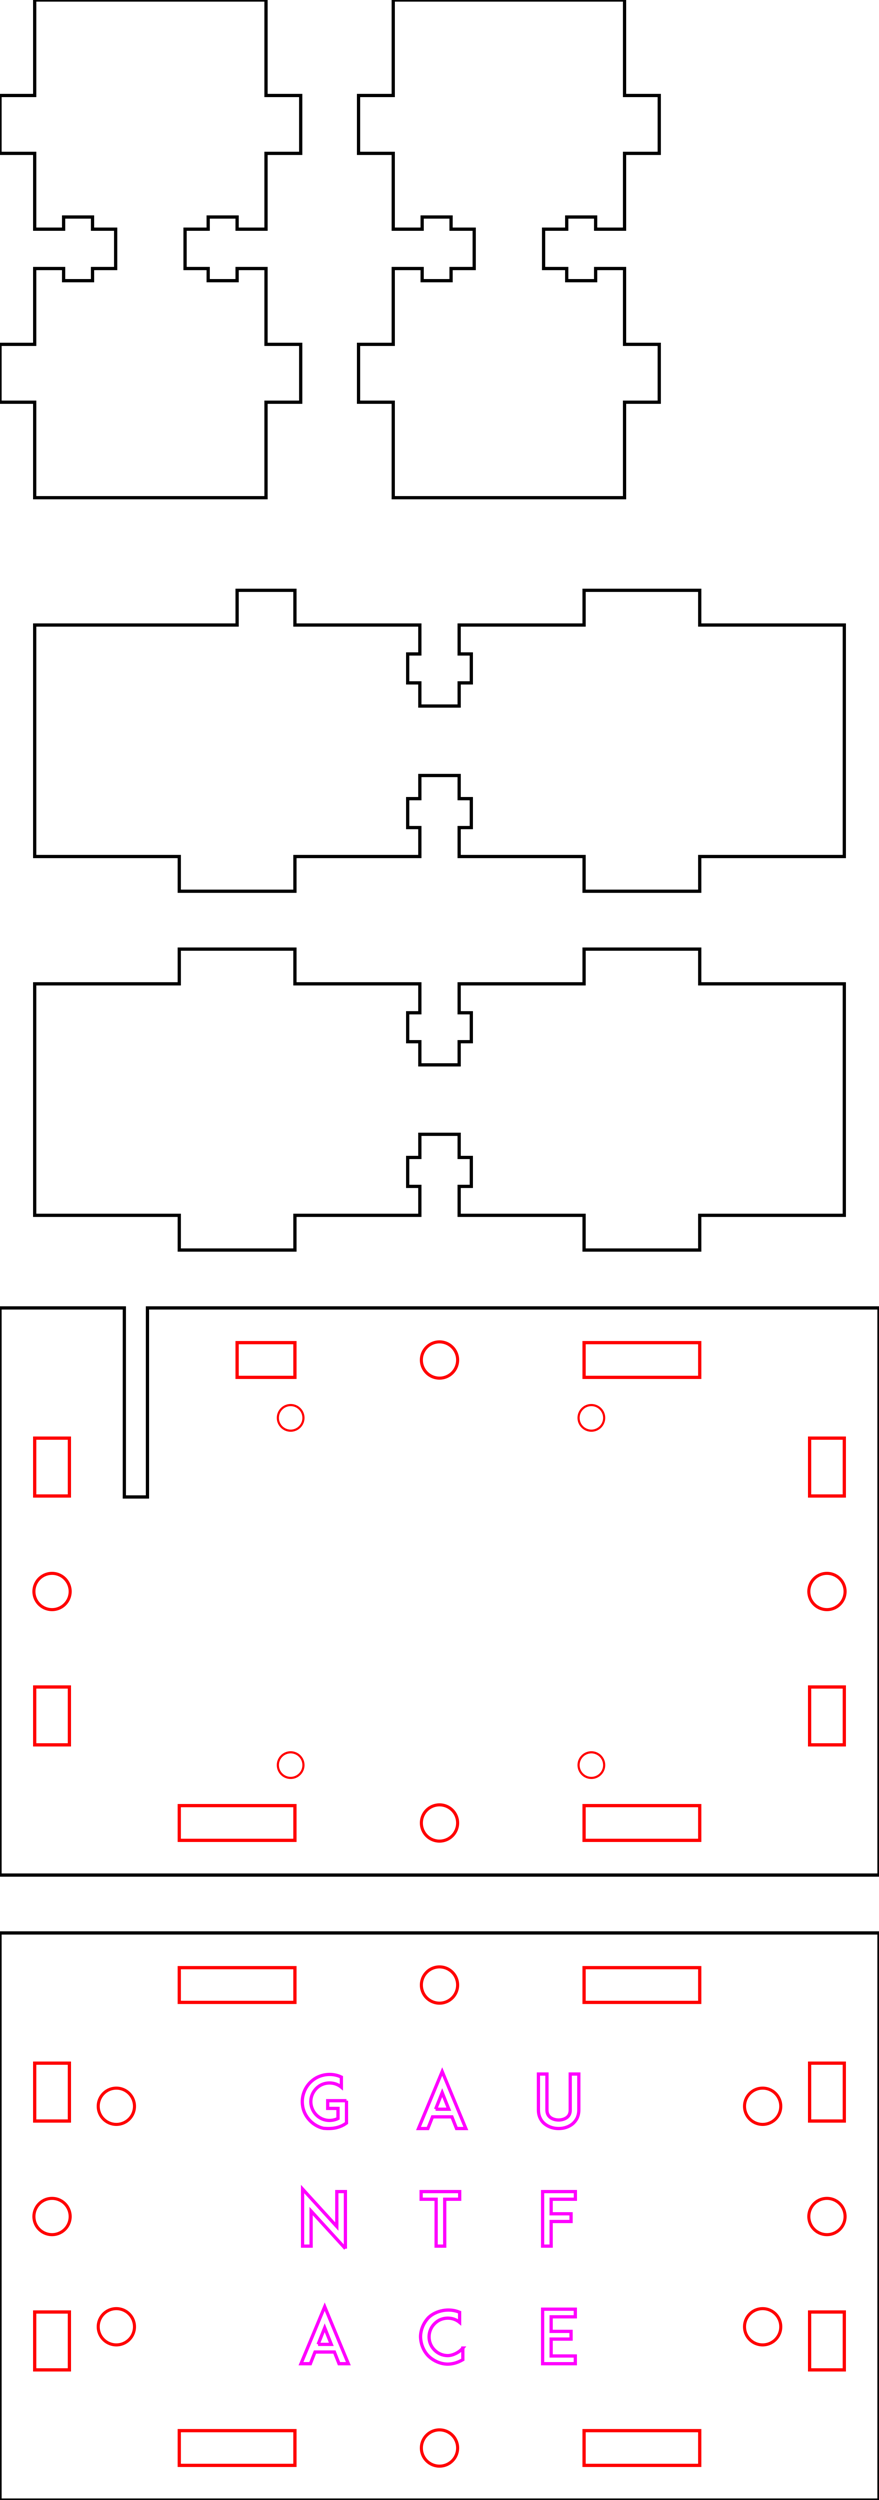 <?xml version="1.0" encoding="UTF-8" standalone="no"?>
<svg
   xmlns:sketch="http://www.bohemiancoding.com/sketch/ns"
   xmlns:dc="http://purl.org/dc/elements/1.1/"
   xmlns:cc="http://creativecommons.org/ns#"
   xmlns:rdf="http://www.w3.org/1999/02/22-rdf-syntax-ns#"
   xmlns:svg="http://www.w3.org/2000/svg"
   xmlns="http://www.w3.org/2000/svg"
   xmlns:sodipodi="http://sodipodi.sourceforge.net/DTD/sodipodi-0.dtd"
   xmlns:inkscape="http://www.inkscape.org/namespaces/inkscape"
   width="76mm"
   height="216mm"
   viewBox="0 -216 76 216"
   version="1.1"
   id="svg2"
   inkscape:version="0.91 r13725"
   sodipodi:docname="servo-driver-camera-mount.svg">
  <defs
     id="defs10" />
  <sodipodi:namedview
     pagecolor="#ffffff"
     bordercolor="#666666"
     borderopacity="1"
     objecttolerance="10"
     gridtolerance="10"
     guidetolerance="10"
     inkscape:pageopacity="0"
     inkscape:pageshadow="2"
     inkscape:window-width="1525"
     inkscape:window-height="904"
     id="namedview8"
     showgrid="false"
     inkscape:zoom="1.7443131"
     inkscape:cx="-2.9341319"
     inkscape:cy="167.53155"
     inkscape:window-x="79"
     inkscape:window-y="27"
     inkscape:window-maximized="0"
     inkscape:current-layer="svg2" />
  <title
     id="title4">OpenSCAD Model</title>
  <path
     d="m 54,-181.25 3,0 0,-5 -3,0 0,-6.55 -2.5,0 0,1.05 -2.5,0 0,-1.05 -2,0 0,-3.4 2,0 0,-1.05 2.5,0 0,1.05 2.5,0 0,-6.55 3,0 0,-5 -3,0 0,-8.25 -20,0 0,8.25 -3,0 0,5 3,0 0,6.55 2.5,0 0,-1.05 2.5,0 0,1.05 2,0 0,3.4 -2,0 0,1.05 -2.5,0 0,-1.05 -2.5,0 0,6.55 -3,0 0,5 3,0 0,8.25 20,0 z"
     id="path4214"
     style="stroke:#000000;stroke-opacity:1;stroke-width:0.282;stroke-miterlimit:4;stroke-dasharray:none;fill:none" />
  <path
     d="m 23,-181.25 3,0 0,-5 -3,0 0,-6.55 -2.5,0 0,1.05 -2.5,0 0,-1.05 -2,0 0,-3.4 2,0 0,-1.05 2.5,0 0,1.05 2.5,0 0,-6.55 3,0 0,-5 -3,0 0,-8.25 -20,0 0,8.25 -3,0 0,5 3,0 0,6.55 2.5,0 0,-1.05 2.5,0 0,1.05 2,0 0,3.4 -2,0 0,1.05 -2.5,0 0,-1.05 -2.5,0 0,6.55 -3,0 0,5 3,0 0,8.25 20,0 z"
     id="path4212"
     style="stroke:#000000;stroke-opacity:1;stroke-width:0.282;stroke-miterlimit:4;stroke-dasharray:none;fill:none" />
  <path
     d="m 25.5,-142 10.8,0 0,-2.5 -1.05,0 0,-2.5 1.05,0 0,-2 3.4,0 0,2 1.05,0 0,2.5 -1.05,0 0,2.5 10.8,0 0,3 10,0 0,-3 12.5,0 0,-20 -12.5,0 0,-3 -10,0 0,3 -10.8,0 0,2.5 1.05,0 0,2.5 -1.05,0 0,2 -3.4,0 0,-2 -1.05,0 0,-2.5 1.05,0 0,-2.5 -10.8,0 0,-3 -5,0 0,3 -17.5,0 0,20 12.5,0 0,3 10,0 z"
     id="path4210"
     style="stroke:#000000;stroke-opacity:1;stroke-width:0.282;stroke-miterlimit:4;stroke-dasharray:none;fill:none" />
  <path
     d="m 25.5,-111 10.8,0 0,-2.5 -1.05,0 0,-2.5 1.05,0 0,-2 3.4,0 0,2 1.05,0 0,2.5 -1.05,0 0,2.5 10.8,0 0,3 10,0 0,-3 12.5,0 0,-20 -12.5,0 0,-3 -10,0 0,3 -10.8,0 0,2.5 1.05,0 0,2.5 -1.05,0 0,2 -3.4,0 0,-2 -1.05,0 0,-2.5 1.05,0 0,-2.5 -10.8,0 0,-3 -10,0 0,3 -12.5,0 0,20 12.5,0 0,3 10,0 z"
     id="path4208"
     style="stroke:#000000;stroke-opacity:1;stroke-width:0.282;stroke-miterlimit:4;stroke-dasharray:none;fill:none" />
  <path
     inkscape:connector-curvature="0"
     d="m 76,-103 -63.25,0 0,16.333 -2,0 0,-16.333 -10.75,0 0,49 76,0 z"
     id="path4206"
     style="fill:none;stroke:#000000;stroke-width:0.282;stroke-miterlimit:4;stroke-dasharray:none;stroke-opacity:1" />
  <path
     inkscape:connector-curvature="0"
     d="m 20.5,-97 0,-3 5,0 0,3 z"
     id="path4204"
     style="fill:none;stroke:#ff0000;stroke-width:0.282;stroke-miterlimit:4;stroke-dasharray:none;stroke-opacity:1" />
  <path
     inkscape:connector-curvature="0"
     d="m 50.5,-97 0,-3 10,0 0,3 z"
     id="path4202"
     style="fill:none;stroke:#ff0000;stroke-width:0.282;stroke-miterlimit:4;stroke-dasharray:none;stroke-opacity:1" />
  <path
     inkscape:connector-curvature="0"
     d="m 3,-86.75 0,-5 3,0 0,5 z"
     id="path4194"
     style="fill:none;stroke:#ff0000;stroke-width:0.282;stroke-miterlimit:4;stroke-dasharray:none;stroke-opacity:1" />
  <path
     inkscape:connector-curvature="0"
     d="m 70,-86.75 0,-5 3,0 0,5 z"
     id="path4192"
     style="fill:none;stroke:#ff0000;stroke-width:0.282;stroke-miterlimit:4;stroke-dasharray:none;stroke-opacity:1" />
  <path
     inkscape:connector-curvature="0"
     d="m 70,-65.25 0,-5 3,0 0,5 z"
     id="path4186"
     style="fill:none;stroke:#ff0000;stroke-width:0.282;stroke-miterlimit:4;stroke-dasharray:none;stroke-opacity:1" />
  <path
     inkscape:connector-curvature="0"
     d="m 3,-65.25 0,-5 3,0 0,5 z"
     id="path4184"
     style="fill:none;stroke:#ff0000;stroke-width:0.282;stroke-miterlimit:4;stroke-dasharray:none;stroke-opacity:1" />
  <path
     inkscape:connector-curvature="0"
     d="m 50.5,-57 0,-3 10,0 0,3 z"
     id="path4178"
     style="fill:none;stroke:#ff0000;stroke-width:0.282;stroke-miterlimit:4;stroke-dasharray:none;stroke-opacity:1" />
  <path
     inkscape:connector-curvature="0"
     d="m 15.5,-57 0,-3 10,0 0,3 z"
     id="path4176"
     style="fill:none;stroke:#ff0000;stroke-width:0.282;stroke-miterlimit:4;stroke-dasharray:none;stroke-opacity:1" />
  <path
     inkscape:connector-curvature="0"
     d="M 76,-49 0,-49 0,0 76,0 Z"
     id="path4172"
     style="fill:none;stroke:#000000;stroke-width:0.282;stroke-miterlimit:4;stroke-dasharray:none;stroke-opacity:1" />
  <path
     inkscape:connector-curvature="0"
     d="m 50.5,-43 0,-3 10,0 0,3 z"
     id="path4170"
     style="fill:none;stroke:#ff0000;stroke-width:0.282;stroke-miterlimit:4;stroke-dasharray:none;stroke-opacity:1" />
  <path
     inkscape:connector-curvature="0"
     d="m 15.5,-43 0,-3 10,0 0,3 z"
     id="path4168"
     style="fill:none;stroke:#ff0000;stroke-width:0.282;stroke-miterlimit:4;stroke-dasharray:none;stroke-opacity:1" />
  <path
     inkscape:connector-curvature="0"
     d="m 3,-32.75 0,-5 3,0 0,5 z"
     id="path4164"
     style="fill:none;stroke:#ff0000;stroke-width:0.282;stroke-miterlimit:4;stroke-dasharray:none;stroke-opacity:1" />
  <path
     inkscape:connector-curvature="0"
     d="m 70,-32.75 0,-5 3,0 0,5 z"
     id="path4162"
     style="fill:none;stroke:#ff0000;stroke-width:0.282;stroke-miterlimit:4;stroke-dasharray:none;stroke-opacity:1" />
  <path
     inkscape:connector-curvature="0"
     d="m 3,-11.25 0,-5 3,0 0,5 z"
     id="path4148"
     style="fill:none;stroke:#ff0000;stroke-width:0.282;stroke-miterlimit:4;stroke-dasharray:none;stroke-opacity:1" />
  <path
     inkscape:connector-curvature="0"
     d="m 70,-11.25 0,-5 3,0 0,5 z"
     id="path4146"
     style="fill:none;stroke:#ff0000;stroke-width:0.282;stroke-miterlimit:4;stroke-dasharray:none;stroke-opacity:1" />
  <path
     inkscape:connector-curvature="0"
     d="m 15.5,-3 0,-3 10,0 0,3 z"
     id="path4144"
     style="fill:none;stroke:#ff0000;stroke-width:0.282;stroke-miterlimit:4;stroke-dasharray:none;stroke-opacity:1" />
  <path
     inkscape:connector-curvature="0"
     d="m 50.5,-3 0,-3 10,0 0,3 z"
     id="path4142"
     style="fill:none;stroke:#ff0000;stroke-width:0.282;stroke-miterlimit:4;stroke-dasharray:none;stroke-opacity:1" />
  <path
     style="opacity:1;fill:none;fill-opacity:1;stroke:#ff0000;stroke-width:0.266;stroke-miterlimit:4;stroke-dasharray:none;stroke-opacity:1"
     d="m 67.507,-34.025 a 1.567,1.567 0 0 1 -1.567,1.567 1.567,1.567 0 0 1 -1.567,-1.567 1.567,1.567 0 0 1 1.567,-1.567 1.567,1.567 0 0 1 1.567,1.567 z"
     id="path4254" />
  <path
     style="opacity:1;fill:none;fill-opacity:1;stroke:#ff0000;stroke-width:0.266;stroke-miterlimit:4;stroke-dasharray:none;stroke-opacity:1"
     d="m 67.507,-14.975 a 1.567,1.567 0 0 1 -1.567,1.567 1.567,1.567 0 0 1 -1.567,-1.567 1.567,1.567 0 0 1 1.567,-1.567 1.567,1.567 0 0 1 1.567,1.567 z"
     id="ellipse4265" />
  <path
     style="opacity:1;fill:none;fill-opacity:1;stroke:#ff0000;stroke-width:0.266;stroke-miterlimit:4;stroke-dasharray:none;stroke-opacity:1"
     d="M 73.067,-24.5 A 1.567,1.567 0 0 1 71.5,-22.933 1.567,1.567 0 0 1 69.933,-24.5 1.567,1.567 0 0 1 71.5,-26.067 1.567,1.567 0 0 1 73.067,-24.5 Z"
     id="ellipse4267" />
  <path
     style="opacity:1;fill:none;fill-opacity:1;stroke:#ff0000;stroke-width:0.266;stroke-miterlimit:4;stroke-dasharray:none;stroke-opacity:1"
     d="M 39.567,-44.5 A 1.567,1.567 0 0 1 38,-42.933 1.567,1.567 0 0 1 36.433,-44.5 1.567,1.567 0 0 1 38,-46.067 1.567,1.567 0 0 1 39.567,-44.5 Z"
     id="ellipse4269" />
  <path
     style="opacity:1;fill:none;fill-opacity:1;stroke:#ff0000;stroke-width:0.266;stroke-miterlimit:4;stroke-dasharray:none;stroke-opacity:1"
     d="M 39.567,-4.5 A 1.567,1.567 0 0 1 38,-2.933 1.567,1.567 0 0 1 36.433,-4.5 1.567,1.567 0 0 1 38,-6.067 a 1.567,1.567 0 0 1 1.567,1.567 z"
     id="ellipse4271" />
  <path
     style="opacity:1;fill:none;fill-opacity:1;stroke:#ff0000;stroke-width:0.266;stroke-miterlimit:4;stroke-dasharray:none;stroke-opacity:1"
     d="m 11.627,-34.025 a 1.567,1.567 0 0 1 -1.567,1.567 1.567,1.567 0 0 1 -1.567,-1.567 1.567,1.567 0 0 1 1.567,-1.567 1.567,1.567 0 0 1 1.567,1.567 z"
     id="ellipse4273" />
  <path
     style="opacity:1;fill:none;fill-opacity:1;stroke:#ff0000;stroke-width:0.266;stroke-miterlimit:4;stroke-dasharray:none;stroke-opacity:1"
     d="M 6.067,-24.5 A 1.567,1.567 0 0 1 4.5,-22.933 1.567,1.567 0 0 1 2.933,-24.5 1.567,1.567 0 0 1 4.5,-26.067 1.567,1.567 0 0 1 6.067,-24.5 Z"
     id="ellipse4275" />
  <path
     style="opacity:1;fill:none;fill-opacity:1;stroke:#ff0000;stroke-width:0.266;stroke-miterlimit:4;stroke-dasharray:none;stroke-opacity:1"
     d="m 11.627,-14.975 a 1.567,1.567 0 0 1 -1.567,1.567 1.567,1.567 0 0 1 -1.567,-1.567 1.567,1.567 0 0 1 1.567,-1.567 1.567,1.567 0 0 1 1.567,1.567 z"
     id="ellipse4277" />
  <path
     style="opacity:1;fill:none;fill-opacity:1;stroke:#ff0000;stroke-width:0.266;stroke-miterlimit:4;stroke-dasharray:none;stroke-opacity:1"
     d="M 39.567,-58.5 A 1.567,1.567 0 0 1 38,-56.933 1.567,1.567 0 0 1 36.433,-58.5 1.567,1.567 0 0 1 38,-60.067 1.567,1.567 0 0 1 39.567,-58.5 Z"
     id="ellipse4279" />
  <path
     style="opacity:1;fill:none;fill-opacity:1;stroke:#ff0000;stroke-width:0.266;stroke-miterlimit:4;stroke-dasharray:none;stroke-opacity:1"
     d="M 39.567,-98.5 A 1.567,1.567 0 0 1 38,-96.933 1.567,1.567 0 0 1 36.433,-98.5 1.567,1.567 0 0 1 38,-100.067 1.567,1.567 0 0 1 39.567,-98.5 Z"
     id="ellipse4281" />
  <path
     style="opacity:1;fill:none;fill-opacity:1;stroke:#ff0000;stroke-width:0.266;stroke-miterlimit:4;stroke-dasharray:none;stroke-opacity:1"
     d="M 73.067,-78.5 A 1.567,1.567 0 0 1 71.5,-76.933 1.567,1.567 0 0 1 69.933,-78.5 1.567,1.567 0 0 1 71.5,-80.067 1.567,1.567 0 0 1 73.067,-78.5 Z"
     id="ellipse4283" />
  <path
     style="opacity:1;fill:none;fill-opacity:1;stroke:#ff0000;stroke-width:0.266;stroke-miterlimit:4;stroke-dasharray:none;stroke-opacity:1"
     d="M 6.067,-78.5 A 1.567,1.567 0 0 1 4.5,-76.933 1.567,1.567 0 0 1 2.933,-78.5 1.567,1.567 0 0 1 4.5,-80.067 1.567,1.567 0 0 1 6.067,-78.5 Z"
     id="ellipse4285" />
  <path
     style="opacity:1;fill:none;fill-opacity:1;stroke:#ff0000;stroke-width:0.188;stroke-miterlimit:4;stroke-dasharray:none;stroke-opacity:1"
     d="M 52.237,-93.5 A 1.106,1.106 0 0 1 51.131,-92.394 1.106,1.106 0 0 1 50.025,-93.5 1.106,1.106 0 0 1 51.131,-94.606 1.106,1.106 0 0 1 52.237,-93.5 Z"
     id="ellipse4313" />
  <path
     style="opacity:1;fill:none;fill-opacity:1;stroke:#ff0000;stroke-width:0.188;stroke-miterlimit:4;stroke-dasharray:none;stroke-opacity:1"
     d="M 26.237,-93.5 A 1.106,1.106 0 0 1 25.131,-92.394 1.106,1.106 0 0 1 24.025,-93.5 1.106,1.106 0 0 1 25.131,-94.606 1.106,1.106 0 0 1 26.237,-93.5 Z"
     id="circle4315" />
  <path
     style="opacity:1;fill:none;fill-opacity:1;stroke:#ff0000;stroke-width:0.188;stroke-miterlimit:4;stroke-dasharray:none;stroke-opacity:1"
     d="m 26.237,-63.5 a 1.106,1.106 0 0 1 -1.106,1.106 1.106,1.106 0 0 1 -1.106,-1.106 1.106,1.106 0 0 1 1.106,-1.106 1.106,1.106 0 0 1 1.106,1.106 z"
     id="circle4317" />
  <path
     style="opacity:1;fill:none;fill-opacity:1;stroke:#ff0000;stroke-width:0.188;stroke-miterlimit:4;stroke-dasharray:none;stroke-opacity:1"
     d="m 52.237,-63.5 a 1.106,1.106 0 0 1 -1.106,1.106 1.106,1.106 0 0 1 -1.106,-1.106 1.106,1.106 0 0 1 1.106,-1.106 1.106,1.106 0 0 1 1.106,1.106 z"
     id="circle4319" />
  <path
     style="fill:none;fill-opacity:1;fill-rule:evenodd;stroke:#ff00ff;stroke-width:0.282;stroke-miterlimit:4;stroke-dasharray:none;stroke-opacity:1"
     d="m 29.959,-34.507 -1.625,0 0,0.667 0.889,0 0,0.87 c -0.44,0.215 -0.972,0.233 -1.421,0.015 -0.601,-0.276 -0.981,-0.947 -0.922,-1.604 0.053,-0.664 0.553,-1.269 1.204,-1.428 0.494,-0.126 1.037,-0.017 1.431,0.311 l 0,-0.87 c -0.828,-0.407 -1.897,-0.264 -2.582,0.359 -0.586,0.51 -0.887,1.321 -0.774,2.09 0.118,0.952 0.881,1.775 1.816,1.977 0.798,0.072 1.423,-0.049 1.984,-0.458 -6.3e-5,-0.643 1.25e-4,-1.288 -9.4e-5,-1.93 z"
     id="G"
     inkscape:connector-curvature="0"
     sodipodi:nodetypes="cccccccccccccccc" />
  <path
     style="fill:none;fill-opacity:1;fill-rule:evenodd;stroke:#ff00ff;stroke-width:0.282;stroke-miterlimit:4;stroke-dasharray:none;stroke-opacity:1"
     inkscape:connector-curvature="0"
     d="m 39.472,-32.101 0.806,0 -2.044,-4.927 -2.051,4.927 0.813,0 0.4,-1.01 1.676,0 0.4,1.01 z m -1.81,-1.67 0.571,-1.435 0.571,1.435 -1.143,0 z"
     id="A"
     sketch:type="MSShapeGroup" />
  <path
     style="fill:none;fill-opacity:1;fill-rule:evenodd;stroke:#ff00ff;stroke-width:0.282;stroke-miterlimit:4;stroke-dasharray:none;stroke-opacity:1"
     inkscape:connector-curvature="0"
     d="m 48.3,-32.101 c 0.444,0 0.857,-0.133 1.168,-0.375 0.178,-0.14 0.317,-0.311 0.419,-0.508 0.102,-0.216 0.159,-0.457 0.159,-0.717 l 0,-3.111 -0.743,0 0,3.111 c 0,0.279 -0.095,0.495 -0.286,0.641 -0.184,0.14 -0.444,0.222 -0.717,0.222 -0.279,0 -0.54,-0.083 -0.717,-0.222 -0.19,-0.146 -0.292,-0.362 -0.292,-0.641 l 0,-3.111 -0.737,0 0,3.111 c 0,0.26 0.051,0.502 0.159,0.717 0.095,0.197 0.235,0.368 0.419,0.508 0.311,0.241 0.724,0.375 1.168,0.375 l 0,0 z"
     id="U"
     sketch:type="MSShapeGroup" />
  <path
     style="fill:none;fill-opacity:1;fill-rule:evenodd;stroke:#ff00ff;stroke-width:0.282;stroke-miterlimit:4;stroke-dasharray:none;stroke-opacity:1"
     inkscape:connector-curvature="0"
     d="m 29.864,-21.726 0,-4.927 -0.743,0 0,3.022 -2.959,-3.244 0,4.933 0.737,0 0,-3.029 2.965,3.244 z"
     id="N"
     sketch:type="MSShapeGroup" />
  <path
     style="fill:none;fill-opacity:1;fill-rule:evenodd;stroke:#ff00ff;stroke-width:0.282;stroke-miterlimit:4;stroke-dasharray:none;stroke-opacity:1"
     inkscape:connector-curvature="0"
     d="m 39.746,-26.653 -3.333,0 0,0.66 1.295,0 0,4.051 0.743,0 0,-4.051 1.295,0 0,-0.66 z"
     id="T"
     sketch:type="MSShapeGroup" />
  <path
     style="fill:none;fill-opacity:1;fill-rule:evenodd;stroke:#ff00ff;stroke-width:0.282;stroke-miterlimit:4;stroke-dasharray:none;stroke-opacity:1"
     inkscape:connector-curvature="0"
     d="m 47.653,-25.993 2.095,0 0,-0.66 -2.832,0 0,4.711 0.737,0 0,-2.127 1.721,0 0,-0.667 -1.721,0 z"
     id="F"
     sketch:type="MSShapeGroup"
     sodipodi:nodetypes="ccccccccccc" />
  <path
     style="fill:none;fill-opacity:1;fill-rule:evenodd;stroke:#ff00ff;stroke-width:0.282;stroke-miterlimit:4;stroke-dasharray:none;stroke-opacity:1"
     inkscape:connector-curvature="0"
     d="m 29.313,-11.783 0.806,0 -2.044,-4.927 -2.051,4.927 0.813,0 0.4,-1.01 1.676,0 0.4,1.01 z m -1.81,-1.67 0.571,-1.435 0.571,1.435 -1.143,0 z"
     id="path4405"
     sketch:type="MSShapeGroup" />
  <path
     style="fill:none;fill-opacity:1;fill-rule:evenodd;stroke:#ff00ff;stroke-width:0.282;stroke-miterlimit:4;stroke-dasharray:none;stroke-opacity:1"
     inkscape:connector-curvature="0"
     d="m 40.019,-13.136 c -0.323,0.388 -0.874,0.648 -1.302,0.654 -0.432,0 -0.838,-0.171 -1.143,-0.476 -0.305,-0.305 -0.476,-0.711 -0.476,-1.143 0,-0.432 0.171,-0.838 0.476,-1.143 0.305,-0.311 0.711,-0.476 1.143,-0.476 0.381,0 0.737,0.127 1.022,0.362 l 0,-0.87 c -0.92,-0.391 -2.044,-0.157 -2.686,0.457 -0.444,0.471 -0.688,1.071 -0.692,1.67 0.021,0.648 0.271,1.237 0.692,1.663 0.47,0.443 1.064,0.687 1.663,0.692 0.509,-0.01 0.902,-0.16 1.302,-0.387 l 0,-1.003 z"
     id="C"
     sketch:type="MSShapeGroup"
     sodipodi:nodetypes="ccsscsccccccccc" />
  <path
     style="fill:none;fill-opacity:1;fill-rule:evenodd;stroke:#ff00ff;stroke-width:0.282;stroke-miterlimit:4;stroke-dasharray:none;stroke-opacity:1"
     inkscape:connector-curvature="0"
     d="m 47.653,-15.834 2.089,0 0,-0.66 -2.825,0 0,4.711 2.825,0 0,-0.667 -2.089,0 0,-1.46 1.721,0 0,-0.667 -1.721,0 z"
     id="E"
     sketch:type="MSShapeGroup"
     sodipodi:nodetypes="ccccccccccccc" />
</svg>
